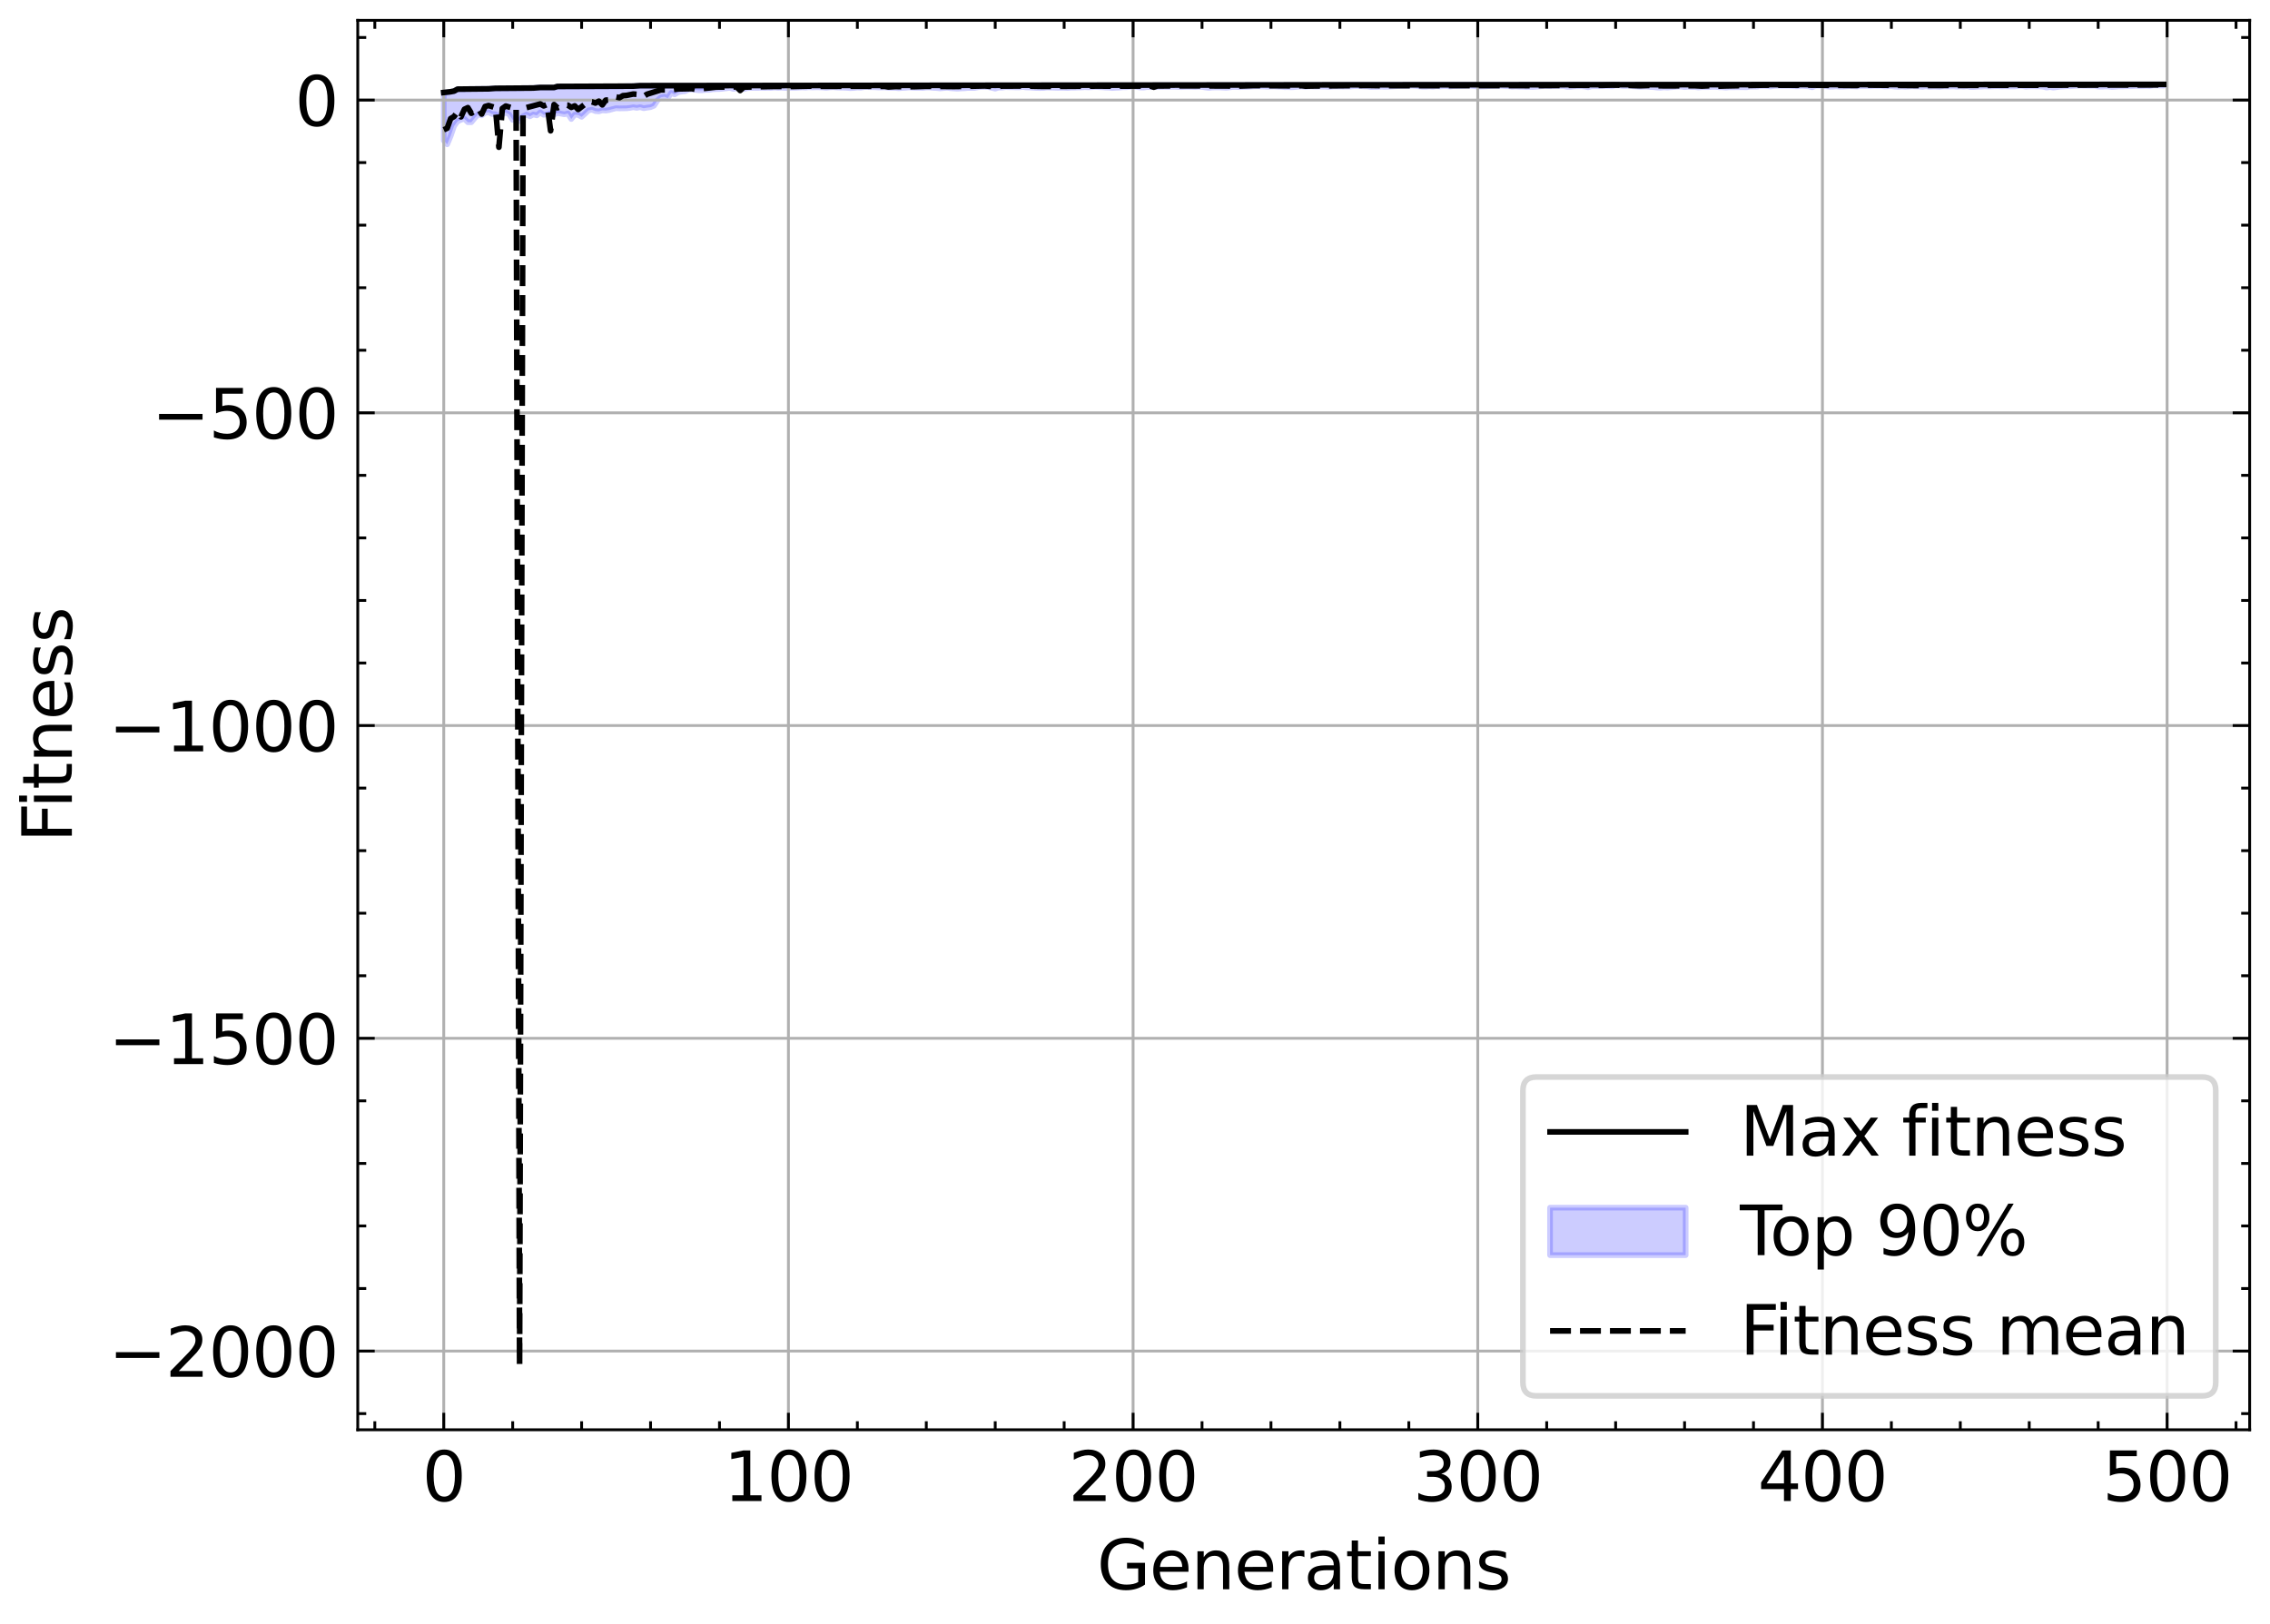 <?xml version="1.0" encoding="utf-8" standalone="no"?>
<!DOCTYPE svg PUBLIC "-//W3C//DTD SVG 1.1//EN"
  "http://www.w3.org/Graphics/SVG/1.1/DTD/svg11.dtd">
<svg xmlns:xlink="http://www.w3.org/1999/xlink" width="401.709pt" height="287.408pt" viewBox="0 0 401.709 287.408" xmlns="http://www.w3.org/2000/svg" version="1.1">
 <defs>
  <style type="text/css">*{stroke-linejoin: round; stroke-linecap: butt}</style>
 </defs>
 <g id="figure_1">
  <g id="patch_1">
   <path d="M 0 287.408 
L 401.709 287.408 
L 401.709 0 
L 0 0 
z
" style="fill: #ffffff"/>
  </g>
  <g id="axes_1">
   <g id="patch_2">
    <path d="M 63.309 253.08 
L 398.109 253.08 
L 398.109 3.6 
L 63.309 3.6 
z
" style="fill: #ffffff"/>
   </g>
   <g id="PolyCollection_1">
    <defs>
     <path id="mc0fbaf31b1" d="M 78.528 -271.033 
L 78.528 -262.542 
L 79.138 -261.867 
L 79.747 -263.321 
L 80.357 -265.102 
L 80.967 -265.918 
L 81.577 -266.211 
L 82.187 -266.373 
L 82.797 -265.773 
L 83.407 -265.773 
L 84.017 -266.51 
L 84.627 -267.176 
L 85.237 -266.982 
L 85.847 -267.435 
L 86.457 -267.539 
L 87.067 -267.231 
L 87.677 -267.191 
L 88.287 -266.748 
L 88.897 -267.159 
L 89.507 -267.504 
L 90.117 -267.155 
L 90.727 -266.187 
L 91.336 -266.35 
L 91.946 -265.973 
L 92.556 -266.844 
L 93.166 -267.126 
L 93.776 -266.816 
L 94.386 -267.149 
L 94.996 -266.986 
L 95.606 -267.521 
L 96.216 -267.083 
L 96.826 -267.2 
L 97.436 -267.381 
L 98.046 -267.128 
L 98.656 -267.422 
L 99.266 -267.294 
L 99.876 -267.174 
L 100.486 -267.338 
L 101.096 -266.344 
L 101.706 -267.119 
L 102.315 -267.069 
L 102.925 -266.726 
L 103.535 -267.282 
L 104.145 -267.874 
L 104.755 -267.983 
L 105.365 -267.743 
L 105.975 -267.693 
L 106.585 -267.877 
L 107.195 -267.837 
L 107.805 -267.929 
L 108.415 -268.101 
L 109.025 -268.254 
L 109.635 -268.217 
L 110.245 -268.233 
L 110.855 -268.237 
L 111.465 -268.309 
L 112.075 -268.424 
L 112.685 -268.317 
L 113.295 -268.442 
L 113.904 -268.252 
L 114.514 -268.353 
L 115.124 -268.439 
L 115.734 -268.693 
L 116.344 -269.631 
L 116.954 -270.175 
L 117.564 -270.29 
L 118.174 -270.039 
L 118.784 -270.963 
L 119.394 -270.705 
L 120.004 -271.076 
L 120.614 -271.203 
L 121.224 -271.261 
L 121.834 -271.546 
L 122.444 -271.578 
L 123.054 -271.502 
L 123.664 -271.434 
L 124.274 -271.434 
L 124.884 -271.504 
L 125.493 -271.506 
L 126.103 -271.604 
L 126.713 -271.641 
L 127.323 -271.65 
L 127.933 -271.713 
L 128.543 -271.79 
L 129.153 -271.861 
L 129.763 -271.673 
L 130.373 -271.794 
L 130.983 -271.741 
L 131.593 -271.624 
L 132.203 -271.804 
L 132.813 -271.848 
L 133.423 -271.857 
L 134.033 -271.847 
L 134.643 -271.869 
L 135.253 -271.852 
L 135.863 -271.859 
L 136.473 -271.854 
L 137.082 -271.917 
L 137.692 -271.861 
L 138.302 -271.897 
L 138.912 -271.846 
L 139.522 -271.86 
L 140.132 -271.876 
L 140.742 -271.867 
L 141.352 -271.903 
L 141.962 -271.936 
L 142.572 -271.908 
L 143.182 -271.971 
L 143.792 -271.93 
L 144.402 -271.961 
L 145.012 -271.951 
L 145.622 -271.929 
L 146.232 -271.865 
L 146.842 -271.949 
L 147.452 -271.981 
L 148.062 -271.924 
L 148.671 -271.898 
L 149.281 -271.889 
L 149.891 -271.863 
L 150.501 -271.811 
L 151.111 -271.847 
L 151.721 -271.915 
L 152.331 -271.89 
L 152.941 -271.998 
L 153.551 -271.998 
L 154.161 -271.977 
L 154.771 -271.965 
L 155.381 -271.93 
L 155.991 -271.929 
L 156.601 -271.947 
L 157.211 -271.881 
L 157.821 -271.857 
L 158.431 -271.857 
L 159.041 -271.796 
L 159.651 -271.843 
L 160.26 -271.873 
L 160.87 -271.937 
L 161.48 -271.883 
L 162.09 -271.866 
L 162.7 -271.866 
L 163.31 -271.849 
L 163.92 -271.921 
L 164.53 -271.923 
L 165.14 -271.854 
L 165.75 -271.832 
L 166.36 -271.767 
L 166.97 -271.826 
L 167.58 -271.875 
L 168.19 -271.802 
L 168.8 -271.758 
L 169.41 -271.717 
L 170.02 -271.76 
L 170.63 -271.78 
L 171.24 -271.837 
L 171.849 -271.838 
L 172.459 -271.842 
L 173.069 -271.964 
L 173.679 -272.018 
L 174.289 -272.017 
L 174.899 -272.007 
L 175.509 -271.86 
L 176.119 -271.72 
L 176.729 -271.908 
L 177.339 -271.9 
L 177.949 -271.997 
L 178.559 -271.97 
L 179.169 -271.968 
L 179.779 -271.946 
L 180.389 -271.949 
L 180.999 -272.02 
L 181.609 -271.933 
L 182.219 -271.927 
L 182.829 -271.878 
L 183.438 -271.838 
L 184.048 -271.832 
L 184.658 -271.841 
L 185.268 -271.923 
L 185.878 -271.905 
L 186.488 -271.885 
L 187.098 -271.865 
L 187.708 -271.869 
L 188.318 -271.872 
L 188.928 -271.835 
L 189.538 -271.892 
L 190.148 -271.899 
L 190.758 -271.922 
L 191.368 -271.933 
L 191.978 -271.98 
L 192.588 -271.95 
L 193.198 -271.977 
L 193.808 -272.015 
L 194.418 -271.986 
L 195.027 -271.964 
L 195.637 -271.916 
L 196.247 -271.896 
L 196.857 -271.83 
L 197.467 -271.876 
L 198.077 -271.896 
L 198.687 -271.967 
L 199.297 -271.967 
L 199.907 -272.033 
L 200.517 -272.057 
L 201.127 -272.036 
L 201.737 -271.926 
L 202.347 -271.91 
L 202.957 -271.993 
L 203.567 -271.987 
L 204.177 -272.039 
L 204.787 -272 
L 205.397 -272.028 
L 206.007 -272.04 
L 206.616 -272.024 
L 207.226 -272.048 
L 207.836 -272.057 
L 208.446 -272.028 
L 209.056 -271.991 
L 209.666 -272.023 
L 210.276 -272.038 
L 210.886 -272.035 
L 211.496 -272 
L 212.106 -272.057 
L 212.716 -272.025 
L 213.326 -271.925 
L 213.936 -271.855 
L 214.546 -271.927 
L 215.156 -271.935 
L 215.766 -271.941 
L 216.376 -271.91 
L 216.986 -271.875 
L 217.596 -271.948 
L 218.205 -272.018 
L 218.815 -272.017 
L 219.425 -271.985 
L 220.035 -272.029 
L 220.645 -272.035 
L 221.255 -272.074 
L 221.865 -272.124 
L 222.475 -272.144 
L 223.085 -272.124 
L 223.695 -272.108 
L 224.305 -272.068 
L 224.915 -272.1 
L 225.525 -272.104 
L 226.135 -272.056 
L 226.745 -272.056 
L 227.355 -271.981 
L 227.965 -271.993 
L 228.575 -271.963 
L 229.185 -272.001 
L 229.794 -272.079 
L 230.404 -272.107 
L 231.014 -272.033 
L 231.624 -272.103 
L 232.234 -272.103 
L 232.844 -272.072 
L 233.454 -272.099 
L 234.064 -272.079 
L 234.674 -272.069 
L 235.284 -272.022 
L 235.894 -272.094 
L 236.504 -272.103 
L 237.114 -272.101 
L 237.724 -272.085 
L 238.334 -272.103 
L 238.944 -272.097 
L 239.554 -272.166 
L 240.164 -272.18 
L 240.774 -272.157 
L 241.383 -272.12 
L 241.993 -272.112 
L 242.603 -271.999 
L 243.213 -272.02 
L 243.823 -272.024 
L 244.433 -272.087 
L 245.043 -272.051 
L 245.653 -272.069 
L 246.263 -272.1 
L 246.873 -272.139 
L 247.483 -272.19 
L 248.093 -272.207 
L 248.703 -272.203 
L 249.313 -272.218 
L 249.923 -272.224 
L 250.533 -272.197 
L 251.143 -272.127 
L 251.753 -272.065 
L 252.362 -272.065 
L 252.972 -272.118 
L 253.582 -272.065 
L 254.192 -272.169 
L 254.802 -272.119 
L 255.412 -272.168 
L 256.022 -272.169 
L 256.632 -272.106 
L 257.242 -272.174 
L 257.852 -272.175 
L 258.462 -272.205 
L 259.072 -272.214 
L 259.682 -272.239 
L 260.292 -272.215 
L 260.902 -272.165 
L 261.512 -272.088 
L 262.122 -272.101 
L 262.732 -272.115 
L 263.342 -272.16 
L 263.951 -272.183 
L 264.561 -272.207 
L 265.171 -272.207 
L 265.781 -272.207 
L 266.391 -272.153 
L 267.001 -272.154 
L 267.611 -272.062 
L 268.221 -272.11 
L 268.831 -272.068 
L 269.441 -272.065 
L 270.051 -272.019 
L 270.661 -272.037 
L 271.271 -272.023 
L 271.881 -272.068 
L 272.491 -272.123 
L 273.101 -272.189 
L 273.711 -272.189 
L 274.321 -272.153 
L 274.931 -272.161 
L 275.54 -272.2 
L 276.15 -272.166 
L 276.76 -272.169 
L 277.37 -272.037 
L 277.98 -272.046 
L 278.59 -272.128 
L 279.2 -272.142 
L 279.81 -272.158 
L 280.42 -272.099 
L 281.03 -271.964 
L 281.64 -272.147 
L 282.25 -272.153 
L 282.86 -272.148 
L 283.47 -272.167 
L 284.08 -272.178 
L 284.69 -272.174 
L 285.3 -272.135 
L 285.91 -272.273 
L 286.52 -272.271 
L 287.129 -272.188 
L 287.739 -272.177 
L 288.349 -272.25 
L 288.959 -272.138 
L 289.569 -272.099 
L 290.179 -272.036 
L 290.789 -272.063 
L 291.399 -272.085 
L 292.009 -272.008 
L 292.619 -271.991 
L 293.229 -271.912 
L 293.839 -271.886 
L 294.449 -271.954 
L 295.059 -271.915 
L 295.669 -271.968 
L 296.279 -272.017 
L 296.889 -272.09 
L 297.499 -272.1 
L 298.109 -271.991 
L 298.718 -272.053 
L 299.328 -272.005 
L 299.938 -272.003 
L 300.548 -271.932 
L 301.158 -271.988 
L 301.768 -271.989 
L 302.378 -271.993 
L 302.988 -272.039 
L 303.598 -272.048 
L 304.208 -271.973 
L 304.818 -271.964 
L 305.428 -271.908 
L 306.038 -271.974 
L 306.648 -271.969 
L 307.258 -271.976 
L 307.868 -271.976 
L 308.478 -271.976 
L 309.088 -271.963 
L 309.698 -272.077 
L 310.307 -272.079 
L 310.917 -272.079 
L 311.527 -272.179 
L 312.137 -272.191 
L 312.747 -272.167 
L 313.357 -272.11 
L 313.967 -272.196 
L 314.577 -272.222 
L 315.187 -272.209 
L 315.797 -272.209 
L 316.407 -272.209 
L 317.017 -272.193 
L 317.627 -272.138 
L 318.237 -272.136 
L 318.847 -272.206 
L 319.457 -272.164 
L 320.067 -272.138 
L 320.677 -271.96 
L 321.287 -272.219 
L 321.896 -272.222 
L 322.506 -272.158 
L 323.116 -272.147 
L 323.726 -272.065 
L 324.336 -272.08 
L 324.946 -272.134 
L 325.556 -272.077 
L 326.166 -272.082 
L 326.776 -272.129 
L 327.386 -272.149 
L 327.996 -272.135 
L 328.606 -272.102 
L 329.216 -272.18 
L 329.826 -272.18 
L 330.436 -272.19 
L 331.046 -272.145 
L 331.656 -272.199 
L 332.266 -272.18 
L 332.876 -272.204 
L 333.485 -272.118 
L 334.095 -272.137 
L 334.705 -272.173 
L 335.315 -272.08 
L 335.925 -272.043 
L 336.535 -272.105 
L 337.145 -272.053 
L 337.755 -272.092 
L 338.365 -272.133 
L 338.975 -272.117 
L 339.585 -272.105 
L 340.195 -272.042 
L 340.805 -272.142 
L 341.415 -272.046 
L 342.025 -272.07 
L 342.635 -272.071 
L 343.245 -272.04 
L 343.855 -272.123 
L 344.465 -272.112 
L 345.074 -272.101 
L 345.684 -272.127 
L 346.294 -272.06 
L 346.904 -272.114 
L 347.514 -272.074 
L 348.124 -272.149 
L 348.734 -272.002 
L 349.344 -272.001 
L 349.954 -272.062 
L 350.564 -272.074 
L 351.174 -272.127 
L 351.784 -272.107 
L 352.394 -272.115 
L 353.004 -272.14 
L 353.614 -272.153 
L 354.224 -272.112 
L 354.834 -272.14 
L 355.444 -272.117 
L 356.054 -272.117 
L 356.663 -272.124 
L 357.273 -272.19 
L 357.883 -272.184 
L 358.493 -272.075 
L 359.103 -272.12 
L 359.713 -272.13 
L 360.323 -272.12 
L 360.933 -272.124 
L 361.543 -272.066 
L 362.153 -271.917 
L 362.763 -271.999 
L 363.373 -271.906 
L 363.983 -271.983 
L 364.593 -272.077 
L 365.203 -272.106 
L 365.813 -272.155 
L 366.423 -272.146 
L 367.033 -272.194 
L 367.643 -272.227 
L 368.252 -272.235 
L 368.862 -272.226 
L 369.472 -272.216 
L 370.082 -272.205 
L 370.692 -272.219 
L 371.302 -272.092 
L 371.912 -272.07 
L 372.522 -272.105 
L 373.132 -272.102 
L 373.742 -272.022 
L 374.352 -272.058 
L 374.962 -272.124 
L 375.572 -272.115 
L 376.182 -272.137 
L 376.792 -272.149 
L 377.402 -272.159 
L 378.012 -272.209 
L 378.622 -272.155 
L 379.232 -272.168 
L 379.841 -272.195 
L 380.451 -272.163 
L 381.061 -272.273 
L 381.671 -272.264 
L 382.281 -272.264 
L 382.891 -272.243 
L 382.891 -272.467 
L 382.891 -272.467 
L 382.281 -272.467 
L 381.671 -272.467 
L 381.061 -272.467 
L 380.451 -272.467 
L 379.841 -272.467 
L 379.232 -272.467 
L 378.622 -272.467 
L 378.012 -272.467 
L 377.402 -272.467 
L 376.792 -272.467 
L 376.182 -272.467 
L 375.572 -272.467 
L 374.962 -272.467 
L 374.352 -272.467 
L 373.742 -272.467 
L 373.132 -272.467 
L 372.522 -272.467 
L 371.912 -272.467 
L 371.302 -272.467 
L 370.692 -272.467 
L 370.082 -272.467 
L 369.472 -272.467 
L 368.862 -272.467 
L 368.252 -272.467 
L 367.643 -272.467 
L 367.033 -272.467 
L 366.423 -272.467 
L 365.813 -272.467 
L 365.203 -272.467 
L 364.593 -272.467 
L 363.983 -272.467 
L 363.373 -272.467 
L 362.763 -272.467 
L 362.153 -272.467 
L 361.543 -272.467 
L 360.933 -272.467 
L 360.323 -272.467 
L 359.713 -272.467 
L 359.103 -272.467 
L 358.493 -272.467 
L 357.883 -272.467 
L 357.273 -272.467 
L 356.663 -272.467 
L 356.054 -272.467 
L 355.444 -272.467 
L 354.834 -272.467 
L 354.224 -272.467 
L 353.614 -272.467 
L 353.004 -272.467 
L 352.394 -272.467 
L 351.784 -272.467 
L 351.174 -272.467 
L 350.564 -272.467 
L 349.954 -272.467 
L 349.344 -272.467 
L 348.734 -272.467 
L 348.124 -272.467 
L 347.514 -272.467 
L 346.904 -272.467 
L 346.294 -272.467 
L 345.684 -272.467 
L 345.074 -272.467 
L 344.465 -272.467 
L 343.855 -272.467 
L 343.245 -272.467 
L 342.635 -272.467 
L 342.025 -272.467 
L 341.415 -272.467 
L 340.805 -272.467 
L 340.195 -272.467 
L 339.585 -272.467 
L 338.975 -272.467 
L 338.365 -272.467 
L 337.755 -272.467 
L 337.145 -272.467 
L 336.535 -272.467 
L 335.925 -272.467 
L 335.315 -272.467 
L 334.705 -272.467 
L 334.095 -272.467 
L 333.485 -272.462 
L 332.876 -272.462 
L 332.266 -272.462 
L 331.656 -272.462 
L 331.046 -272.462 
L 330.436 -272.462 
L 329.826 -272.462 
L 329.216 -272.462 
L 328.606 -272.462 
L 327.996 -272.462 
L 327.386 -272.462 
L 326.776 -272.462 
L 326.166 -272.462 
L 325.556 -272.462 
L 324.946 -272.462 
L 324.336 -272.462 
L 323.726 -272.462 
L 323.116 -272.462 
L 322.506 -272.462 
L 321.896 -272.462 
L 321.287 -272.462 
L 320.677 -272.462 
L 320.067 -272.462 
L 319.457 -272.462 
L 318.847 -272.462 
L 318.237 -272.462 
L 317.627 -272.462 
L 317.017 -272.462 
L 316.407 -272.462 
L 315.797 -272.462 
L 315.187 -272.462 
L 314.577 -272.462 
L 313.967 -272.46 
L 313.357 -272.46 
L 312.747 -272.46 
L 312.137 -272.46 
L 311.527 -272.46 
L 310.917 -272.46 
L 310.307 -272.46 
L 309.698 -272.46 
L 309.088 -272.46 
L 308.478 -272.46 
L 307.868 -272.46 
L 307.258 -272.46 
L 306.648 -272.46 
L 306.038 -272.46 
L 305.428 -272.46 
L 304.818 -272.46 
L 304.208 -272.46 
L 303.598 -272.46 
L 302.988 -272.46 
L 302.378 -272.46 
L 301.768 -272.46 
L 301.158 -272.46 
L 300.548 -272.46 
L 299.938 -272.46 
L 299.328 -272.46 
L 298.718 -272.46 
L 298.109 -272.46 
L 297.499 -272.46 
L 296.889 -272.46 
L 296.279 -272.46 
L 295.669 -272.46 
L 295.059 -272.46 
L 294.449 -272.46 
L 293.839 -272.459 
L 293.229 -272.459 
L 292.619 -272.459 
L 292.009 -272.459 
L 291.399 -272.459 
L 290.789 -272.459 
L 290.179 -272.459 
L 289.569 -272.459 
L 288.959 -272.459 
L 288.349 -272.459 
L 287.739 -272.459 
L 287.129 -272.459 
L 286.52 -272.459 
L 285.91 -272.459 
L 285.3 -272.458 
L 284.69 -272.458 
L 284.08 -272.458 
L 283.47 -272.458 
L 282.86 -272.458 
L 282.25 -272.456 
L 281.64 -272.456 
L 281.03 -272.456 
L 280.42 -272.455 
L 279.81 -272.453 
L 279.2 -272.453 
L 278.59 -272.453 
L 277.98 -272.453 
L 277.37 -272.453 
L 276.76 -272.448 
L 276.15 -272.448 
L 275.54 -272.446 
L 274.931 -272.446 
L 274.321 -272.446 
L 273.711 -272.44 
L 273.101 -272.44 
L 272.491 -272.44 
L 271.881 -272.44 
L 271.271 -272.44 
L 270.661 -272.439 
L 270.051 -272.439 
L 269.441 -272.439 
L 268.831 -272.439 
L 268.221 -272.439 
L 267.611 -272.439 
L 267.001 -272.439 
L 266.391 -272.439 
L 265.781 -272.439 
L 265.171 -272.439 
L 264.561 -272.439 
L 263.951 -272.439 
L 263.342 -272.439 
L 262.732 -272.439 
L 262.122 -272.439 
L 261.512 -272.439 
L 260.902 -272.439 
L 260.292 -272.439 
L 259.682 -272.439 
L 259.072 -272.439 
L 258.462 -272.439 
L 257.852 -272.439 
L 257.242 -272.439 
L 256.632 -272.439 
L 256.022 -272.428 
L 255.412 -272.428 
L 254.802 -272.428 
L 254.192 -272.428 
L 253.582 -272.428 
L 252.972 -272.428 
L 252.362 -272.428 
L 251.753 -272.428 
L 251.143 -272.428 
L 250.533 -272.421 
L 249.923 -272.421 
L 249.313 -272.421 
L 248.703 -272.421 
L 248.093 -272.421 
L 247.483 -272.421 
L 246.873 -272.421 
L 246.263 -272.421 
L 245.653 -272.418 
L 245.043 -272.418 
L 244.433 -272.418 
L 243.823 -272.418 
L 243.213 -272.418 
L 242.603 -272.418 
L 241.993 -272.418 
L 241.383 -272.418 
L 240.774 -272.418 
L 240.164 -272.418 
L 239.554 -272.418 
L 238.944 -272.418 
L 238.334 -272.418 
L 237.724 -272.391 
L 237.114 -272.391 
L 236.504 -272.391 
L 235.894 -272.391 
L 235.284 -272.391 
L 234.674 -272.391 
L 234.064 -272.391 
L 233.454 -272.391 
L 232.844 -272.391 
L 232.234 -272.376 
L 231.624 -272.376 
L 231.014 -272.376 
L 230.404 -272.376 
L 229.794 -272.376 
L 229.185 -272.376 
L 228.575 -272.376 
L 227.965 -272.376 
L 227.355 -272.376 
L 226.745 -272.376 
L 226.135 -272.376 
L 225.525 -272.376 
L 224.915 -272.376 
L 224.305 -272.376 
L 223.695 -272.376 
L 223.085 -272.376 
L 222.475 -272.376 
L 221.865 -272.376 
L 221.255 -272.376 
L 220.645 -272.376 
L 220.035 -272.376 
L 219.425 -272.376 
L 218.815 -272.376 
L 218.205 -272.376 
L 217.596 -272.361 
L 216.986 -272.361 
L 216.376 -272.361 
L 215.766 -272.361 
L 215.156 -272.361 
L 214.546 -272.361 
L 213.936 -272.361 
L 213.326 -272.358 
L 212.716 -272.354 
L 212.106 -272.354 
L 211.496 -272.354 
L 210.886 -272.354 
L 210.276 -272.354 
L 209.666 -272.354 
L 209.056 -272.354 
L 208.446 -272.354 
L 207.836 -272.354 
L 207.226 -272.354 
L 206.616 -272.353 
L 206.007 -272.353 
L 205.397 -272.353 
L 204.787 -272.353 
L 204.177 -272.34 
L 203.567 -272.34 
L 202.957 -272.34 
L 202.347 -272.34 
L 201.737 -272.34 
L 201.127 -272.34 
L 200.517 -272.34 
L 199.907 -272.34 
L 199.297 -272.34 
L 198.687 -272.336 
L 198.077 -272.333 
L 197.467 -272.333 
L 196.857 -272.333 
L 196.247 -272.333 
L 195.637 -272.333 
L 195.027 -272.333 
L 194.418 -272.333 
L 193.808 -272.333 
L 193.198 -272.333 
L 192.588 -272.333 
L 191.978 -272.333 
L 191.368 -272.333 
L 190.758 -272.333 
L 190.148 -272.333 
L 189.538 -272.325 
L 188.928 -272.325 
L 188.318 -272.325 
L 187.708 -272.325 
L 187.098 -272.325 
L 186.488 -272.325 
L 185.878 -272.325 
L 185.268 -272.325 
L 184.658 -272.325 
L 184.048 -272.325 
L 183.438 -272.325 
L 182.829 -272.325 
L 182.219 -272.325 
L 181.609 -272.325 
L 180.999 -272.325 
L 180.389 -272.325 
L 179.779 -272.325 
L 179.169 -272.325 
L 178.559 -272.325 
L 177.949 -272.325 
L 177.339 -272.325 
L 176.729 -272.325 
L 176.119 -272.325 
L 175.509 -272.324 
L 174.899 -272.324 
L 174.289 -272.324 
L 173.679 -272.324 
L 173.069 -272.324 
L 172.459 -272.324 
L 171.849 -272.324 
L 171.24 -272.324 
L 170.63 -272.324 
L 170.02 -272.322 
L 169.41 -272.322 
L 168.8 -272.322 
L 168.19 -272.322 
L 167.58 -272.322 
L 166.97 -272.322 
L 166.36 -272.322 
L 165.75 -272.322 
L 165.14 -272.322 
L 164.53 -272.322 
L 163.92 -272.322 
L 163.31 -272.322 
L 162.7 -272.321 
L 162.09 -272.321 
L 161.48 -272.321 
L 160.87 -272.321 
L 160.26 -272.321 
L 159.651 -272.321 
L 159.041 -272.321 
L 158.431 -272.321 
L 157.821 -272.321 
L 157.211 -272.321 
L 156.601 -272.321 
L 155.991 -272.316 
L 155.381 -272.316 
L 154.771 -272.316 
L 154.161 -272.316 
L 153.551 -272.316 
L 152.941 -272.316 
L 152.331 -272.316 
L 151.721 -272.316 
L 151.111 -272.316 
L 150.501 -272.316 
L 149.891 -272.316 
L 149.281 -272.316 
L 148.671 -272.316 
L 148.062 -272.316 
L 147.452 -272.316 
L 146.842 -272.316 
L 146.232 -272.305 
L 145.622 -272.305 
L 145.012 -272.305 
L 144.402 -272.305 
L 143.792 -272.297 
L 143.182 -272.297 
L 142.572 -272.297 
L 141.962 -272.297 
L 141.352 -272.297 
L 140.742 -272.297 
L 140.132 -272.291 
L 139.522 -272.29 
L 138.912 -272.29 
L 138.302 -272.29 
L 137.692 -272.29 
L 137.082 -272.29 
L 136.473 -272.29 
L 135.863 -272.29 
L 135.253 -272.288 
L 134.643 -272.288 
L 134.033 -272.288 
L 133.423 -272.288 
L 132.813 -272.284 
L 132.203 -272.284 
L 131.593 -272.284 
L 130.983 -272.284 
L 130.373 -272.284 
L 129.763 -272.274 
L 129.153 -272.274 
L 128.543 -272.274 
L 127.933 -272.274 
L 127.323 -272.274 
L 126.713 -272.266 
L 126.103 -272.266 
L 125.493 -272.266 
L 124.884 -272.266 
L 124.274 -272.266 
L 123.664 -272.266 
L 123.054 -272.245 
L 122.444 -272.245 
L 121.834 -272.245 
L 121.224 -272.245 
L 120.614 -272.245 
L 120.004 -272.245 
L 119.394 -272.245 
L 118.784 -272.245 
L 118.174 -272.245 
L 117.564 -272.245 
L 116.954 -272.245 
L 116.344 -272.245 
L 115.734 -272.245 
L 115.124 -272.245 
L 114.514 -272.245 
L 113.904 -272.245 
L 113.295 -272.245 
L 112.685 -272.245 
L 112.075 -272.163 
L 111.465 -272.163 
L 110.855 -272.163 
L 110.245 -272.129 
L 109.635 -272.129 
L 109.025 -272.107 
L 108.415 -272.107 
L 107.805 -272.107 
L 107.195 -272.107 
L 106.585 -272.107 
L 105.975 -272.107 
L 105.365 -272.107 
L 104.755 -272.107 
L 104.145 -272.107 
L 103.535 -272.107 
L 102.925 -272.107 
L 102.315 -272.107 
L 101.706 -272.107 
L 101.096 -272.107 
L 100.486 -272.107 
L 99.876 -272.107 
L 99.266 -272.107 
L 98.656 -272.107 
L 98.046 -271.921 
L 97.436 -271.921 
L 96.826 -271.921 
L 96.216 -271.921 
L 95.606 -271.921 
L 94.996 -271.921 
L 94.386 -271.825 
L 93.776 -271.825 
L 93.166 -271.821 
L 92.556 -271.821 
L 91.946 -271.773 
L 91.336 -271.773 
L 90.727 -271.773 
L 90.117 -271.773 
L 89.507 -271.773 
L 88.897 -271.773 
L 88.287 -271.773 
L 87.677 -271.773 
L 87.067 -271.773 
L 86.457 -271.682 
L 85.847 -271.682 
L 85.237 -271.682 
L 84.627 -271.682 
L 84.017 -271.664 
L 83.407 -271.664 
L 82.797 -271.664 
L 82.187 -271.628 
L 81.577 -271.628 
L 80.967 -271.628 
L 80.357 -271.288 
L 79.747 -271.169 
L 79.138 -271.075 
L 78.528 -271.033 
z
" style="stroke: #0000ff; stroke-opacity: 0.2"/>
    </defs>
    <g clip-path="url(#p7ce5c9b30e)">
     <use xlink:href="#mc0fbaf31b1" x="0" y="287.408" style="fill: #0000ff; fill-opacity: 0.2; stroke: #0000ff; stroke-opacity: 0.2"/>
    </g>
   </g>
   <g id="matplotlib.axis_1">
    <g id="xtick_1">
     <g id="line2d_1">
      <path d="M 78.528 253.08 
L 78.528 3.6 
" clip-path="url(#p7ce5c9b30e)" style="fill: none; stroke: #b0b0b0; stroke-width: 0.5; stroke-linecap: square"/>
     </g>
     <g id="line2d_2">
      <defs>
       <path id="m86a6649240" d="M 0 0 
L 0 -3 
" style="stroke: #000000; stroke-width: 0.5"/>
      </defs>
      <g>
       <use xlink:href="#m86a6649240" x="78.528" y="253.08" style="stroke: #000000; stroke-width: 0.5"/>
      </g>
     </g>
     <g id="line2d_3">
      <defs>
       <path id="m4ab0c38937" d="M 0 0 
L 0 3 
" style="stroke: #000000; stroke-width: 0.5"/>
      </defs>
      <g>
       <use xlink:href="#m4ab0c38937" x="78.528" y="3.6" style="stroke: #000000; stroke-width: 0.5"/>
      </g>
     </g>
     <g id="text_1">
      <!-- 0 -->
      <g transform="translate(74.71 265.698) scale(0.12 -0.12)">
       <defs>
        <path id="DejaVuSans-30" d="M 2034 4250 
Q 1547 4250 1301 3770 
Q 1056 3291 1056 2328 
Q 1056 1369 1301 889 
Q 1547 409 2034 409 
Q 2525 409 2770 889 
Q 3016 1369 3016 2328 
Q 3016 3291 2770 3770 
Q 2525 4250 2034 4250 
z
M 2034 4750 
Q 2819 4750 3233 4129 
Q 3647 3509 3647 2328 
Q 3647 1150 3233 529 
Q 2819 -91 2034 -91 
Q 1250 -91 836 529 
Q 422 1150 422 2328 
Q 422 3509 836 4129 
Q 1250 4750 2034 4750 
z
" transform="scale(0.016)"/>
       </defs>
       <use xlink:href="#DejaVuSans-30"/>
      </g>
     </g>
    </g>
    <g id="xtick_2">
     <g id="line2d_4">
      <path d="M 139.522 253.08 
L 139.522 3.6 
" clip-path="url(#p7ce5c9b30e)" style="fill: none; stroke: #b0b0b0; stroke-width: 0.5; stroke-linecap: square"/>
     </g>
     <g id="line2d_5">
      <g>
       <use xlink:href="#m86a6649240" x="139.522" y="253.08" style="stroke: #000000; stroke-width: 0.5"/>
      </g>
     </g>
     <g id="line2d_6">
      <g>
       <use xlink:href="#m4ab0c38937" x="139.522" y="3.6" style="stroke: #000000; stroke-width: 0.5"/>
      </g>
     </g>
     <g id="text_2">
      <!-- 100 -->
      <g transform="translate(128.07 265.698) scale(0.12 -0.12)">
       <defs>
        <path id="DejaVuSans-31" d="M 794 531 
L 1825 531 
L 1825 4091 
L 703 3866 
L 703 4441 
L 1819 4666 
L 2450 4666 
L 2450 531 
L 3481 531 
L 3481 0 
L 794 0 
L 794 531 
z
" transform="scale(0.016)"/>
       </defs>
       <use xlink:href="#DejaVuSans-31"/>
       <use xlink:href="#DejaVuSans-30" x="63.623"/>
       <use xlink:href="#DejaVuSans-30" x="127.246"/>
      </g>
     </g>
    </g>
    <g id="xtick_3">
     <g id="line2d_7">
      <path d="M 200.517 253.08 
L 200.517 3.6 
" clip-path="url(#p7ce5c9b30e)" style="fill: none; stroke: #b0b0b0; stroke-width: 0.5; stroke-linecap: square"/>
     </g>
     <g id="line2d_8">
      <g>
       <use xlink:href="#m86a6649240" x="200.517" y="253.08" style="stroke: #000000; stroke-width: 0.5"/>
      </g>
     </g>
     <g id="line2d_9">
      <g>
       <use xlink:href="#m4ab0c38937" x="200.517" y="3.6" style="stroke: #000000; stroke-width: 0.5"/>
      </g>
     </g>
     <g id="text_3">
      <!-- 200 -->
      <g transform="translate(189.064 265.698) scale(0.12 -0.12)">
       <defs>
        <path id="DejaVuSans-32" d="M 1228 531 
L 3431 531 
L 3431 0 
L 469 0 
L 469 531 
Q 828 903 1448 1529 
Q 2069 2156 2228 2338 
Q 2531 2678 2651 2914 
Q 2772 3150 2772 3378 
Q 2772 3750 2511 3984 
Q 2250 4219 1831 4219 
Q 1534 4219 1204 4116 
Q 875 4013 500 3803 
L 500 4441 
Q 881 4594 1212 4672 
Q 1544 4750 1819 4750 
Q 2544 4750 2975 4387 
Q 3406 4025 3406 3419 
Q 3406 3131 3298 2873 
Q 3191 2616 2906 2266 
Q 2828 2175 2409 1742 
Q 1991 1309 1228 531 
z
" transform="scale(0.016)"/>
       </defs>
       <use xlink:href="#DejaVuSans-32"/>
       <use xlink:href="#DejaVuSans-30" x="63.623"/>
       <use xlink:href="#DejaVuSans-30" x="127.246"/>
      </g>
     </g>
    </g>
    <g id="xtick_4">
     <g id="line2d_10">
      <path d="M 261.512 253.08 
L 261.512 3.6 
" clip-path="url(#p7ce5c9b30e)" style="fill: none; stroke: #b0b0b0; stroke-width: 0.5; stroke-linecap: square"/>
     </g>
     <g id="line2d_11">
      <g>
       <use xlink:href="#m86a6649240" x="261.512" y="253.08" style="stroke: #000000; stroke-width: 0.5"/>
      </g>
     </g>
     <g id="line2d_12">
      <g>
       <use xlink:href="#m4ab0c38937" x="261.512" y="3.6" style="stroke: #000000; stroke-width: 0.5"/>
      </g>
     </g>
     <g id="text_4">
      <!-- 300 -->
      <g transform="translate(250.059 265.698) scale(0.12 -0.12)">
       <defs>
        <path id="DejaVuSans-33" d="M 2597 2516 
Q 3050 2419 3304 2112 
Q 3559 1806 3559 1356 
Q 3559 666 3084 287 
Q 2609 -91 1734 -91 
Q 1441 -91 1130 -33 
Q 819 25 488 141 
L 488 750 
Q 750 597 1062 519 
Q 1375 441 1716 441 
Q 2309 441 2620 675 
Q 2931 909 2931 1356 
Q 2931 1769 2642 2001 
Q 2353 2234 1838 2234 
L 1294 2234 
L 1294 2753 
L 1863 2753 
Q 2328 2753 2575 2939 
Q 2822 3125 2822 3475 
Q 2822 3834 2567 4026 
Q 2313 4219 1838 4219 
Q 1578 4219 1281 4162 
Q 984 4106 628 3988 
L 628 4550 
Q 988 4650 1302 4700 
Q 1616 4750 1894 4750 
Q 2613 4750 3031 4423 
Q 3450 4097 3450 3541 
Q 3450 3153 3228 2886 
Q 3006 2619 2597 2516 
z
" transform="scale(0.016)"/>
       </defs>
       <use xlink:href="#DejaVuSans-33"/>
       <use xlink:href="#DejaVuSans-30" x="63.623"/>
       <use xlink:href="#DejaVuSans-30" x="127.246"/>
      </g>
     </g>
    </g>
    <g id="xtick_5">
     <g id="line2d_13">
      <path d="M 322.506 253.08 
L 322.506 3.6 
" clip-path="url(#p7ce5c9b30e)" style="fill: none; stroke: #b0b0b0; stroke-width: 0.5; stroke-linecap: square"/>
     </g>
     <g id="line2d_14">
      <g>
       <use xlink:href="#m86a6649240" x="322.506" y="253.08" style="stroke: #000000; stroke-width: 0.5"/>
      </g>
     </g>
     <g id="line2d_15">
      <g>
       <use xlink:href="#m4ab0c38937" x="322.506" y="3.6" style="stroke: #000000; stroke-width: 0.5"/>
      </g>
     </g>
     <g id="text_5">
      <!-- 400 -->
      <g transform="translate(311.054 265.698) scale(0.12 -0.12)">
       <defs>
        <path id="DejaVuSans-34" d="M 2419 4116 
L 825 1625 
L 2419 1625 
L 2419 4116 
z
M 2253 4666 
L 3047 4666 
L 3047 1625 
L 3713 1625 
L 3713 1100 
L 3047 1100 
L 3047 0 
L 2419 0 
L 2419 1100 
L 313 1100 
L 313 1709 
L 2253 4666 
z
" transform="scale(0.016)"/>
       </defs>
       <use xlink:href="#DejaVuSans-34"/>
       <use xlink:href="#DejaVuSans-30" x="63.623"/>
       <use xlink:href="#DejaVuSans-30" x="127.246"/>
      </g>
     </g>
    </g>
    <g id="xtick_6">
     <g id="line2d_16">
      <path d="M 383.501 253.08 
L 383.501 3.6 
" clip-path="url(#p7ce5c9b30e)" style="fill: none; stroke: #b0b0b0; stroke-width: 0.5; stroke-linecap: square"/>
     </g>
     <g id="line2d_17">
      <g>
       <use xlink:href="#m86a6649240" x="383.501" y="253.08" style="stroke: #000000; stroke-width: 0.5"/>
      </g>
     </g>
     <g id="line2d_18">
      <g>
       <use xlink:href="#m4ab0c38937" x="383.501" y="3.6" style="stroke: #000000; stroke-width: 0.5"/>
      </g>
     </g>
     <g id="text_6">
      <!-- 500 -->
      <g transform="translate(372.049 265.698) scale(0.12 -0.12)">
       <defs>
        <path id="DejaVuSans-35" d="M 691 4666 
L 3169 4666 
L 3169 4134 
L 1269 4134 
L 1269 2991 
Q 1406 3038 1543 3061 
Q 1681 3084 1819 3084 
Q 2600 3084 3056 2656 
Q 3513 2228 3513 1497 
Q 3513 744 3044 326 
Q 2575 -91 1722 -91 
Q 1428 -91 1123 -41 
Q 819 9 494 109 
L 494 744 
Q 775 591 1075 516 
Q 1375 441 1709 441 
Q 2250 441 2565 725 
Q 2881 1009 2881 1497 
Q 2881 1984 2565 2268 
Q 2250 2553 1709 2553 
Q 1456 2553 1204 2497 
Q 953 2441 691 2322 
L 691 4666 
z
" transform="scale(0.016)"/>
       </defs>
       <use xlink:href="#DejaVuSans-35"/>
       <use xlink:href="#DejaVuSans-30" x="63.623"/>
       <use xlink:href="#DejaVuSans-30" x="127.246"/>
      </g>
     </g>
    </g>
    <g id="xtick_7">
     <g id="line2d_19">
      <defs>
       <path id="m8b0357ec9c" d="M 0 0 
L 0 -1.5 
" style="stroke: #000000; stroke-width: 0.5"/>
      </defs>
      <g>
       <use xlink:href="#m8b0357ec9c" x="66.329" y="253.08" style="stroke: #000000; stroke-width: 0.5"/>
      </g>
     </g>
     <g id="line2d_20">
      <defs>
       <path id="m774de8a07e" d="M 0 0 
L 0 1.5 
" style="stroke: #000000; stroke-width: 0.5"/>
      </defs>
      <g>
       <use xlink:href="#m774de8a07e" x="66.329" y="3.6" style="stroke: #000000; stroke-width: 0.5"/>
      </g>
     </g>
    </g>
    <g id="xtick_8">
     <g id="line2d_21">
      <g>
       <use xlink:href="#m8b0357ec9c" x="90.727" y="253.08" style="stroke: #000000; stroke-width: 0.5"/>
      </g>
     </g>
     <g id="line2d_22">
      <g>
       <use xlink:href="#m774de8a07e" x="90.727" y="3.6" style="stroke: #000000; stroke-width: 0.5"/>
      </g>
     </g>
    </g>
    <g id="xtick_9">
     <g id="line2d_23">
      <g>
       <use xlink:href="#m8b0357ec9c" x="102.925" y="253.08" style="stroke: #000000; stroke-width: 0.5"/>
      </g>
     </g>
     <g id="line2d_24">
      <g>
       <use xlink:href="#m774de8a07e" x="102.925" y="3.6" style="stroke: #000000; stroke-width: 0.5"/>
      </g>
     </g>
    </g>
    <g id="xtick_10">
     <g id="line2d_25">
      <g>
       <use xlink:href="#m8b0357ec9c" x="115.124" y="253.08" style="stroke: #000000; stroke-width: 0.5"/>
      </g>
     </g>
     <g id="line2d_26">
      <g>
       <use xlink:href="#m774de8a07e" x="115.124" y="3.6" style="stroke: #000000; stroke-width: 0.5"/>
      </g>
     </g>
    </g>
    <g id="xtick_11">
     <g id="line2d_27">
      <g>
       <use xlink:href="#m8b0357ec9c" x="127.323" y="253.08" style="stroke: #000000; stroke-width: 0.5"/>
      </g>
     </g>
     <g id="line2d_28">
      <g>
       <use xlink:href="#m774de8a07e" x="127.323" y="3.6" style="stroke: #000000; stroke-width: 0.5"/>
      </g>
     </g>
    </g>
    <g id="xtick_12">
     <g id="line2d_29">
      <g>
       <use xlink:href="#m8b0357ec9c" x="151.721" y="253.08" style="stroke: #000000; stroke-width: 0.5"/>
      </g>
     </g>
     <g id="line2d_30">
      <g>
       <use xlink:href="#m774de8a07e" x="151.721" y="3.6" style="stroke: #000000; stroke-width: 0.5"/>
      </g>
     </g>
    </g>
    <g id="xtick_13">
     <g id="line2d_31">
      <g>
       <use xlink:href="#m8b0357ec9c" x="163.92" y="253.08" style="stroke: #000000; stroke-width: 0.5"/>
      </g>
     </g>
     <g id="line2d_32">
      <g>
       <use xlink:href="#m774de8a07e" x="163.92" y="3.6" style="stroke: #000000; stroke-width: 0.5"/>
      </g>
     </g>
    </g>
    <g id="xtick_14">
     <g id="line2d_33">
      <g>
       <use xlink:href="#m8b0357ec9c" x="176.119" y="253.08" style="stroke: #000000; stroke-width: 0.5"/>
      </g>
     </g>
     <g id="line2d_34">
      <g>
       <use xlink:href="#m774de8a07e" x="176.119" y="3.6" style="stroke: #000000; stroke-width: 0.5"/>
      </g>
     </g>
    </g>
    <g id="xtick_15">
     <g id="line2d_35">
      <g>
       <use xlink:href="#m8b0357ec9c" x="188.318" y="253.08" style="stroke: #000000; stroke-width: 0.5"/>
      </g>
     </g>
     <g id="line2d_36">
      <g>
       <use xlink:href="#m774de8a07e" x="188.318" y="3.6" style="stroke: #000000; stroke-width: 0.5"/>
      </g>
     </g>
    </g>
    <g id="xtick_16">
     <g id="line2d_37">
      <g>
       <use xlink:href="#m8b0357ec9c" x="212.716" y="253.08" style="stroke: #000000; stroke-width: 0.5"/>
      </g>
     </g>
     <g id="line2d_38">
      <g>
       <use xlink:href="#m774de8a07e" x="212.716" y="3.6" style="stroke: #000000; stroke-width: 0.5"/>
      </g>
     </g>
    </g>
    <g id="xtick_17">
     <g id="line2d_39">
      <g>
       <use xlink:href="#m8b0357ec9c" x="224.915" y="253.08" style="stroke: #000000; stroke-width: 0.5"/>
      </g>
     </g>
     <g id="line2d_40">
      <g>
       <use xlink:href="#m774de8a07e" x="224.915" y="3.6" style="stroke: #000000; stroke-width: 0.5"/>
      </g>
     </g>
    </g>
    <g id="xtick_18">
     <g id="line2d_41">
      <g>
       <use xlink:href="#m8b0357ec9c" x="237.114" y="253.08" style="stroke: #000000; stroke-width: 0.5"/>
      </g>
     </g>
     <g id="line2d_42">
      <g>
       <use xlink:href="#m774de8a07e" x="237.114" y="3.6" style="stroke: #000000; stroke-width: 0.5"/>
      </g>
     </g>
    </g>
    <g id="xtick_19">
     <g id="line2d_43">
      <g>
       <use xlink:href="#m8b0357ec9c" x="249.313" y="253.08" style="stroke: #000000; stroke-width: 0.5"/>
      </g>
     </g>
     <g id="line2d_44">
      <g>
       <use xlink:href="#m774de8a07e" x="249.313" y="3.6" style="stroke: #000000; stroke-width: 0.5"/>
      </g>
     </g>
    </g>
    <g id="xtick_20">
     <g id="line2d_45">
      <g>
       <use xlink:href="#m8b0357ec9c" x="273.711" y="253.08" style="stroke: #000000; stroke-width: 0.5"/>
      </g>
     </g>
     <g id="line2d_46">
      <g>
       <use xlink:href="#m774de8a07e" x="273.711" y="3.6" style="stroke: #000000; stroke-width: 0.5"/>
      </g>
     </g>
    </g>
    <g id="xtick_21">
     <g id="line2d_47">
      <g>
       <use xlink:href="#m8b0357ec9c" x="285.91" y="253.08" style="stroke: #000000; stroke-width: 0.5"/>
      </g>
     </g>
     <g id="line2d_48">
      <g>
       <use xlink:href="#m774de8a07e" x="285.91" y="3.6" style="stroke: #000000; stroke-width: 0.5"/>
      </g>
     </g>
    </g>
    <g id="xtick_22">
     <g id="line2d_49">
      <g>
       <use xlink:href="#m8b0357ec9c" x="298.109" y="253.08" style="stroke: #000000; stroke-width: 0.5"/>
      </g>
     </g>
     <g id="line2d_50">
      <g>
       <use xlink:href="#m774de8a07e" x="298.109" y="3.6" style="stroke: #000000; stroke-width: 0.5"/>
      </g>
     </g>
    </g>
    <g id="xtick_23">
     <g id="line2d_51">
      <g>
       <use xlink:href="#m8b0357ec9c" x="310.307" y="253.08" style="stroke: #000000; stroke-width: 0.5"/>
      </g>
     </g>
     <g id="line2d_52">
      <g>
       <use xlink:href="#m774de8a07e" x="310.307" y="3.6" style="stroke: #000000; stroke-width: 0.5"/>
      </g>
     </g>
    </g>
    <g id="xtick_24">
     <g id="line2d_53">
      <g>
       <use xlink:href="#m8b0357ec9c" x="334.705" y="253.08" style="stroke: #000000; stroke-width: 0.5"/>
      </g>
     </g>
     <g id="line2d_54">
      <g>
       <use xlink:href="#m774de8a07e" x="334.705" y="3.6" style="stroke: #000000; stroke-width: 0.5"/>
      </g>
     </g>
    </g>
    <g id="xtick_25">
     <g id="line2d_55">
      <g>
       <use xlink:href="#m8b0357ec9c" x="346.904" y="253.08" style="stroke: #000000; stroke-width: 0.5"/>
      </g>
     </g>
     <g id="line2d_56">
      <g>
       <use xlink:href="#m774de8a07e" x="346.904" y="3.6" style="stroke: #000000; stroke-width: 0.5"/>
      </g>
     </g>
    </g>
    <g id="xtick_26">
     <g id="line2d_57">
      <g>
       <use xlink:href="#m8b0357ec9c" x="359.103" y="253.08" style="stroke: #000000; stroke-width: 0.5"/>
      </g>
     </g>
     <g id="line2d_58">
      <g>
       <use xlink:href="#m774de8a07e" x="359.103" y="3.6" style="stroke: #000000; stroke-width: 0.5"/>
      </g>
     </g>
    </g>
    <g id="xtick_27">
     <g id="line2d_59">
      <g>
       <use xlink:href="#m8b0357ec9c" x="371.302" y="253.08" style="stroke: #000000; stroke-width: 0.5"/>
      </g>
     </g>
     <g id="line2d_60">
      <g>
       <use xlink:href="#m774de8a07e" x="371.302" y="3.6" style="stroke: #000000; stroke-width: 0.5"/>
      </g>
     </g>
    </g>
    <g id="xtick_28">
     <g id="line2d_61">
      <g>
       <use xlink:href="#m8b0357ec9c" x="395.7" y="253.08" style="stroke: #000000; stroke-width: 0.5"/>
      </g>
     </g>
     <g id="line2d_62">
      <g>
       <use xlink:href="#m774de8a07e" x="395.7" y="3.6" style="stroke: #000000; stroke-width: 0.5"/>
      </g>
     </g>
    </g>
    <g id="text_7">
     <!-- Generations -->
     <g transform="translate(194.112 281.312) scale(0.12 -0.12)">
      <defs>
       <path id="DejaVuSans-47" d="M 3809 666 
L 3809 1919 
L 2778 1919 
L 2778 2438 
L 4434 2438 
L 4434 434 
Q 4069 175 3628 42 
Q 3188 -91 2688 -91 
Q 1594 -91 976 548 
Q 359 1188 359 2328 
Q 359 3472 976 4111 
Q 1594 4750 2688 4750 
Q 3144 4750 3555 4637 
Q 3966 4525 4313 4306 
L 4313 3634 
Q 3963 3931 3569 4081 
Q 3175 4231 2741 4231 
Q 1884 4231 1454 3753 
Q 1025 3275 1025 2328 
Q 1025 1384 1454 906 
Q 1884 428 2741 428 
Q 3075 428 3337 486 
Q 3600 544 3809 666 
z
" transform="scale(0.016)"/>
       <path id="DejaVuSans-65" d="M 3597 1894 
L 3597 1613 
L 953 1613 
Q 991 1019 1311 708 
Q 1631 397 2203 397 
Q 2534 397 2845 478 
Q 3156 559 3463 722 
L 3463 178 
Q 3153 47 2828 -22 
Q 2503 -91 2169 -91 
Q 1331 -91 842 396 
Q 353 884 353 1716 
Q 353 2575 817 3079 
Q 1281 3584 2069 3584 
Q 2775 3584 3186 3129 
Q 3597 2675 3597 1894 
z
M 3022 2063 
Q 3016 2534 2758 2815 
Q 2500 3097 2075 3097 
Q 1594 3097 1305 2825 
Q 1016 2553 972 2059 
L 3022 2063 
z
" transform="scale(0.016)"/>
       <path id="DejaVuSans-6e" d="M 3513 2113 
L 3513 0 
L 2938 0 
L 2938 2094 
Q 2938 2591 2744 2837 
Q 2550 3084 2163 3084 
Q 1697 3084 1428 2787 
Q 1159 2491 1159 1978 
L 1159 0 
L 581 0 
L 581 3500 
L 1159 3500 
L 1159 2956 
Q 1366 3272 1645 3428 
Q 1925 3584 2291 3584 
Q 2894 3584 3203 3211 
Q 3513 2838 3513 2113 
z
" transform="scale(0.016)"/>
       <path id="DejaVuSans-72" d="M 2631 2963 
Q 2534 3019 2420 3045 
Q 2306 3072 2169 3072 
Q 1681 3072 1420 2755 
Q 1159 2438 1159 1844 
L 1159 0 
L 581 0 
L 581 3500 
L 1159 3500 
L 1159 2956 
Q 1341 3275 1631 3429 
Q 1922 3584 2338 3584 
Q 2397 3584 2469 3576 
Q 2541 3569 2628 3553 
L 2631 2963 
z
" transform="scale(0.016)"/>
       <path id="DejaVuSans-61" d="M 2194 1759 
Q 1497 1759 1228 1600 
Q 959 1441 959 1056 
Q 959 750 1161 570 
Q 1363 391 1709 391 
Q 2188 391 2477 730 
Q 2766 1069 2766 1631 
L 2766 1759 
L 2194 1759 
z
M 3341 1997 
L 3341 0 
L 2766 0 
L 2766 531 
Q 2569 213 2275 61 
Q 1981 -91 1556 -91 
Q 1019 -91 701 211 
Q 384 513 384 1019 
Q 384 1609 779 1909 
Q 1175 2209 1959 2209 
L 2766 2209 
L 2766 2266 
Q 2766 2663 2505 2880 
Q 2244 3097 1772 3097 
Q 1472 3097 1187 3025 
Q 903 2953 641 2809 
L 641 3341 
Q 956 3463 1253 3523 
Q 1550 3584 1831 3584 
Q 2591 3584 2966 3190 
Q 3341 2797 3341 1997 
z
" transform="scale(0.016)"/>
       <path id="DejaVuSans-74" d="M 1172 4494 
L 1172 3500 
L 2356 3500 
L 2356 3053 
L 1172 3053 
L 1172 1153 
Q 1172 725 1289 603 
Q 1406 481 1766 481 
L 2356 481 
L 2356 0 
L 1766 0 
Q 1100 0 847 248 
Q 594 497 594 1153 
L 594 3053 
L 172 3053 
L 172 3500 
L 594 3500 
L 594 4494 
L 1172 4494 
z
" transform="scale(0.016)"/>
       <path id="DejaVuSans-69" d="M 603 3500 
L 1178 3500 
L 1178 0 
L 603 0 
L 603 3500 
z
M 603 4863 
L 1178 4863 
L 1178 4134 
L 603 4134 
L 603 4863 
z
" transform="scale(0.016)"/>
       <path id="DejaVuSans-6f" d="M 1959 3097 
Q 1497 3097 1228 2736 
Q 959 2375 959 1747 
Q 959 1119 1226 758 
Q 1494 397 1959 397 
Q 2419 397 2687 759 
Q 2956 1122 2956 1747 
Q 2956 2369 2687 2733 
Q 2419 3097 1959 3097 
z
M 1959 3584 
Q 2709 3584 3137 3096 
Q 3566 2609 3566 1747 
Q 3566 888 3137 398 
Q 2709 -91 1959 -91 
Q 1206 -91 779 398 
Q 353 888 353 1747 
Q 353 2609 779 3096 
Q 1206 3584 1959 3584 
z
" transform="scale(0.016)"/>
       <path id="DejaVuSans-73" d="M 2834 3397 
L 2834 2853 
Q 2591 2978 2328 3040 
Q 2066 3103 1784 3103 
Q 1356 3103 1142 2972 
Q 928 2841 928 2578 
Q 928 2378 1081 2264 
Q 1234 2150 1697 2047 
L 1894 2003 
Q 2506 1872 2764 1633 
Q 3022 1394 3022 966 
Q 3022 478 2636 193 
Q 2250 -91 1575 -91 
Q 1294 -91 989 -36 
Q 684 19 347 128 
L 347 722 
Q 666 556 975 473 
Q 1284 391 1588 391 
Q 1994 391 2212 530 
Q 2431 669 2431 922 
Q 2431 1156 2273 1281 
Q 2116 1406 1581 1522 
L 1381 1569 
Q 847 1681 609 1914 
Q 372 2147 372 2553 
Q 372 3047 722 3315 
Q 1072 3584 1716 3584 
Q 2034 3584 2315 3537 
Q 2597 3491 2834 3397 
z
" transform="scale(0.016)"/>
      </defs>
      <use xlink:href="#DejaVuSans-47"/>
      <use xlink:href="#DejaVuSans-65" x="77.49"/>
      <use xlink:href="#DejaVuSans-6e" x="139.014"/>
      <use xlink:href="#DejaVuSans-65" x="202.393"/>
      <use xlink:href="#DejaVuSans-72" x="263.916"/>
      <use xlink:href="#DejaVuSans-61" x="305.029"/>
      <use xlink:href="#DejaVuSans-74" x="366.309"/>
      <use xlink:href="#DejaVuSans-69" x="405.518"/>
      <use xlink:href="#DejaVuSans-6f" x="433.301"/>
      <use xlink:href="#DejaVuSans-6e" x="494.482"/>
      <use xlink:href="#DejaVuSans-73" x="557.861"/>
     </g>
    </g>
   </g>
   <g id="matplotlib.axis_2">
    <g id="ytick_1">
     <g id="line2d_63">
      <path d="M 63.309 239.15 
L 398.109 239.15 
" clip-path="url(#p7ce5c9b30e)" style="fill: none; stroke: #b0b0b0; stroke-width: 0.5; stroke-linecap: square"/>
     </g>
     <g id="line2d_64">
      <defs>
       <path id="ma7f40c55e0" d="M 0 0 
L 3 0 
" style="stroke: #000000; stroke-width: 0.5"/>
      </defs>
      <g>
       <use xlink:href="#ma7f40c55e0" x="63.309" y="239.15" style="stroke: #000000; stroke-width: 0.5"/>
      </g>
     </g>
     <g id="line2d_65">
      <defs>
       <path id="m4b74a76968" d="M 0 0 
L -3 0 
" style="stroke: #000000; stroke-width: 0.5"/>
      </defs>
      <g>
       <use xlink:href="#m4b74a76968" x="398.109" y="239.15" style="stroke: #000000; stroke-width: 0.5"/>
      </g>
     </g>
     <g id="text_8">
      <!-- −2000 -->
      <g transform="translate(19.214 243.709) scale(0.12 -0.12)">
       <defs>
        <path id="DejaVuSans-2212" d="M 678 2272 
L 4684 2272 
L 4684 1741 
L 678 1741 
L 678 2272 
z
" transform="scale(0.016)"/>
       </defs>
       <use xlink:href="#DejaVuSans-2212"/>
       <use xlink:href="#DejaVuSans-32" x="83.789"/>
       <use xlink:href="#DejaVuSans-30" x="147.412"/>
       <use xlink:href="#DejaVuSans-30" x="211.035"/>
       <use xlink:href="#DejaVuSans-30" x="274.658"/>
      </g>
     </g>
    </g>
    <g id="ytick_2">
     <g id="line2d_66">
      <path d="M 63.309 183.79 
L 398.109 183.79 
" clip-path="url(#p7ce5c9b30e)" style="fill: none; stroke: #b0b0b0; stroke-width: 0.5; stroke-linecap: square"/>
     </g>
     <g id="line2d_67">
      <g>
       <use xlink:href="#ma7f40c55e0" x="63.309" y="183.79" style="stroke: #000000; stroke-width: 0.5"/>
      </g>
     </g>
     <g id="line2d_68">
      <g>
       <use xlink:href="#m4b74a76968" x="398.109" y="183.79" style="stroke: #000000; stroke-width: 0.5"/>
      </g>
     </g>
     <g id="text_9">
      <!-- −1500 -->
      <g transform="translate(19.214 188.349) scale(0.12 -0.12)">
       <use xlink:href="#DejaVuSans-2212"/>
       <use xlink:href="#DejaVuSans-31" x="83.789"/>
       <use xlink:href="#DejaVuSans-35" x="147.412"/>
       <use xlink:href="#DejaVuSans-30" x="211.035"/>
       <use xlink:href="#DejaVuSans-30" x="274.658"/>
      </g>
     </g>
    </g>
    <g id="ytick_3">
     <g id="line2d_69">
      <path d="M 63.309 128.43 
L 398.109 128.43 
" clip-path="url(#p7ce5c9b30e)" style="fill: none; stroke: #b0b0b0; stroke-width: 0.5; stroke-linecap: square"/>
     </g>
     <g id="line2d_70">
      <g>
       <use xlink:href="#ma7f40c55e0" x="63.309" y="128.43" style="stroke: #000000; stroke-width: 0.5"/>
      </g>
     </g>
     <g id="line2d_71">
      <g>
       <use xlink:href="#m4b74a76968" x="398.109" y="128.43" style="stroke: #000000; stroke-width: 0.5"/>
      </g>
     </g>
     <g id="text_10">
      <!-- −1000 -->
      <g transform="translate(19.214 132.989) scale(0.12 -0.12)">
       <use xlink:href="#DejaVuSans-2212"/>
       <use xlink:href="#DejaVuSans-31" x="83.789"/>
       <use xlink:href="#DejaVuSans-30" x="147.412"/>
       <use xlink:href="#DejaVuSans-30" x="211.035"/>
       <use xlink:href="#DejaVuSans-30" x="274.658"/>
      </g>
     </g>
    </g>
    <g id="ytick_4">
     <g id="line2d_72">
      <path d="M 63.309 73.07 
L 398.109 73.07 
" clip-path="url(#p7ce5c9b30e)" style="fill: none; stroke: #b0b0b0; stroke-width: 0.5; stroke-linecap: square"/>
     </g>
     <g id="line2d_73">
      <g>
       <use xlink:href="#ma7f40c55e0" x="63.309" y="73.07" style="stroke: #000000; stroke-width: 0.5"/>
      </g>
     </g>
     <g id="line2d_74">
      <g>
       <use xlink:href="#m4b74a76968" x="398.109" y="73.07" style="stroke: #000000; stroke-width: 0.5"/>
      </g>
     </g>
     <g id="text_11">
      <!-- −500 -->
      <g transform="translate(26.849 77.629) scale(0.12 -0.12)">
       <use xlink:href="#DejaVuSans-2212"/>
       <use xlink:href="#DejaVuSans-35" x="83.789"/>
       <use xlink:href="#DejaVuSans-30" x="147.412"/>
       <use xlink:href="#DejaVuSans-30" x="211.035"/>
      </g>
     </g>
    </g>
    <g id="ytick_5">
     <g id="line2d_75">
      <path d="M 63.309 17.71 
L 398.109 17.71 
" clip-path="url(#p7ce5c9b30e)" style="fill: none; stroke: #b0b0b0; stroke-width: 0.5; stroke-linecap: square"/>
     </g>
     <g id="line2d_76">
      <g>
       <use xlink:href="#ma7f40c55e0" x="63.309" y="17.71" style="stroke: #000000; stroke-width: 0.5"/>
      </g>
     </g>
     <g id="line2d_77">
      <g>
       <use xlink:href="#m4b74a76968" x="398.109" y="17.71" style="stroke: #000000; stroke-width: 0.5"/>
      </g>
     </g>
     <g id="text_12">
      <!-- 0 -->
      <g transform="translate(52.174 22.269) scale(0.12 -0.12)">
       <use xlink:href="#DejaVuSans-30"/>
      </g>
     </g>
    </g>
    <g id="ytick_6">
     <g id="line2d_78">
      <defs>
       <path id="mffdce8e9d3" d="M 0 0 
L 1.5 0 
" style="stroke: #000000; stroke-width: 0.5"/>
      </defs>
      <g>
       <use xlink:href="#mffdce8e9d3" x="63.309" y="250.222" style="stroke: #000000; stroke-width: 0.5"/>
      </g>
     </g>
     <g id="line2d_79">
      <defs>
       <path id="m9ffd065edd" d="M 0 0 
L -1.5 0 
" style="stroke: #000000; stroke-width: 0.5"/>
      </defs>
      <g>
       <use xlink:href="#m9ffd065edd" x="398.109" y="250.222" style="stroke: #000000; stroke-width: 0.5"/>
      </g>
     </g>
    </g>
    <g id="ytick_7">
     <g id="line2d_80">
      <g>
       <use xlink:href="#mffdce8e9d3" x="63.309" y="228.078" style="stroke: #000000; stroke-width: 0.5"/>
      </g>
     </g>
     <g id="line2d_81">
      <g>
       <use xlink:href="#m9ffd065edd" x="398.109" y="228.078" style="stroke: #000000; stroke-width: 0.5"/>
      </g>
     </g>
    </g>
    <g id="ytick_8">
     <g id="line2d_82">
      <g>
       <use xlink:href="#mffdce8e9d3" x="63.309" y="217.006" style="stroke: #000000; stroke-width: 0.5"/>
      </g>
     </g>
     <g id="line2d_83">
      <g>
       <use xlink:href="#m9ffd065edd" x="398.109" y="217.006" style="stroke: #000000; stroke-width: 0.5"/>
      </g>
     </g>
    </g>
    <g id="ytick_9">
     <g id="line2d_84">
      <g>
       <use xlink:href="#mffdce8e9d3" x="63.309" y="205.934" style="stroke: #000000; stroke-width: 0.5"/>
      </g>
     </g>
     <g id="line2d_85">
      <g>
       <use xlink:href="#m9ffd065edd" x="398.109" y="205.934" style="stroke: #000000; stroke-width: 0.5"/>
      </g>
     </g>
    </g>
    <g id="ytick_10">
     <g id="line2d_86">
      <g>
       <use xlink:href="#mffdce8e9d3" x="63.309" y="194.862" style="stroke: #000000; stroke-width: 0.5"/>
      </g>
     </g>
     <g id="line2d_87">
      <g>
       <use xlink:href="#m9ffd065edd" x="398.109" y="194.862" style="stroke: #000000; stroke-width: 0.5"/>
      </g>
     </g>
    </g>
    <g id="ytick_11">
     <g id="line2d_88">
      <g>
       <use xlink:href="#mffdce8e9d3" x="63.309" y="172.718" style="stroke: #000000; stroke-width: 0.5"/>
      </g>
     </g>
     <g id="line2d_89">
      <g>
       <use xlink:href="#m9ffd065edd" x="398.109" y="172.718" style="stroke: #000000; stroke-width: 0.5"/>
      </g>
     </g>
    </g>
    <g id="ytick_12">
     <g id="line2d_90">
      <g>
       <use xlink:href="#mffdce8e9d3" x="63.309" y="161.646" style="stroke: #000000; stroke-width: 0.5"/>
      </g>
     </g>
     <g id="line2d_91">
      <g>
       <use xlink:href="#m9ffd065edd" x="398.109" y="161.646" style="stroke: #000000; stroke-width: 0.5"/>
      </g>
     </g>
    </g>
    <g id="ytick_13">
     <g id="line2d_92">
      <g>
       <use xlink:href="#mffdce8e9d3" x="63.309" y="150.574" style="stroke: #000000; stroke-width: 0.5"/>
      </g>
     </g>
     <g id="line2d_93">
      <g>
       <use xlink:href="#m9ffd065edd" x="398.109" y="150.574" style="stroke: #000000; stroke-width: 0.5"/>
      </g>
     </g>
    </g>
    <g id="ytick_14">
     <g id="line2d_94">
      <g>
       <use xlink:href="#mffdce8e9d3" x="63.309" y="139.502" style="stroke: #000000; stroke-width: 0.5"/>
      </g>
     </g>
     <g id="line2d_95">
      <g>
       <use xlink:href="#m9ffd065edd" x="398.109" y="139.502" style="stroke: #000000; stroke-width: 0.5"/>
      </g>
     </g>
    </g>
    <g id="ytick_15">
     <g id="line2d_96">
      <g>
       <use xlink:href="#mffdce8e9d3" x="63.309" y="117.358" style="stroke: #000000; stroke-width: 0.5"/>
      </g>
     </g>
     <g id="line2d_97">
      <g>
       <use xlink:href="#m9ffd065edd" x="398.109" y="117.358" style="stroke: #000000; stroke-width: 0.5"/>
      </g>
     </g>
    </g>
    <g id="ytick_16">
     <g id="line2d_98">
      <g>
       <use xlink:href="#mffdce8e9d3" x="63.309" y="106.286" style="stroke: #000000; stroke-width: 0.5"/>
      </g>
     </g>
     <g id="line2d_99">
      <g>
       <use xlink:href="#m9ffd065edd" x="398.109" y="106.286" style="stroke: #000000; stroke-width: 0.5"/>
      </g>
     </g>
    </g>
    <g id="ytick_17">
     <g id="line2d_100">
      <g>
       <use xlink:href="#mffdce8e9d3" x="63.309" y="95.214" style="stroke: #000000; stroke-width: 0.5"/>
      </g>
     </g>
     <g id="line2d_101">
      <g>
       <use xlink:href="#m9ffd065edd" x="398.109" y="95.214" style="stroke: #000000; stroke-width: 0.5"/>
      </g>
     </g>
    </g>
    <g id="ytick_18">
     <g id="line2d_102">
      <g>
       <use xlink:href="#mffdce8e9d3" x="63.309" y="84.142" style="stroke: #000000; stroke-width: 0.5"/>
      </g>
     </g>
     <g id="line2d_103">
      <g>
       <use xlink:href="#m9ffd065edd" x="398.109" y="84.142" style="stroke: #000000; stroke-width: 0.5"/>
      </g>
     </g>
    </g>
    <g id="ytick_19">
     <g id="line2d_104">
      <g>
       <use xlink:href="#mffdce8e9d3" x="63.309" y="61.998" style="stroke: #000000; stroke-width: 0.5"/>
      </g>
     </g>
     <g id="line2d_105">
      <g>
       <use xlink:href="#m9ffd065edd" x="398.109" y="61.998" style="stroke: #000000; stroke-width: 0.5"/>
      </g>
     </g>
    </g>
    <g id="ytick_20">
     <g id="line2d_106">
      <g>
       <use xlink:href="#mffdce8e9d3" x="63.309" y="50.926" style="stroke: #000000; stroke-width: 0.5"/>
      </g>
     </g>
     <g id="line2d_107">
      <g>
       <use xlink:href="#m9ffd065edd" x="398.109" y="50.926" style="stroke: #000000; stroke-width: 0.5"/>
      </g>
     </g>
    </g>
    <g id="ytick_21">
     <g id="line2d_108">
      <g>
       <use xlink:href="#mffdce8e9d3" x="63.309" y="39.854" style="stroke: #000000; stroke-width: 0.5"/>
      </g>
     </g>
     <g id="line2d_109">
      <g>
       <use xlink:href="#m9ffd065edd" x="398.109" y="39.854" style="stroke: #000000; stroke-width: 0.5"/>
      </g>
     </g>
    </g>
    <g id="ytick_22">
     <g id="line2d_110">
      <g>
       <use xlink:href="#mffdce8e9d3" x="63.309" y="28.782" style="stroke: #000000; stroke-width: 0.5"/>
      </g>
     </g>
     <g id="line2d_111">
      <g>
       <use xlink:href="#m9ffd065edd" x="398.109" y="28.782" style="stroke: #000000; stroke-width: 0.5"/>
      </g>
     </g>
    </g>
    <g id="ytick_23">
     <g id="line2d_112">
      <g>
       <use xlink:href="#mffdce8e9d3" x="63.309" y="6.638" style="stroke: #000000; stroke-width: 0.5"/>
      </g>
     </g>
     <g id="line2d_113">
      <g>
       <use xlink:href="#m9ffd065edd" x="398.109" y="6.638" style="stroke: #000000; stroke-width: 0.5"/>
      </g>
     </g>
    </g>
    <g id="text_13">
     <!-- Fitness -->
     <g transform="translate(12.718 149.121) rotate(-90) scale(0.12 -0.12)">
      <defs>
       <path id="DejaVuSans-46" d="M 628 4666 
L 3309 4666 
L 3309 4134 
L 1259 4134 
L 1259 2759 
L 3109 2759 
L 3109 2228 
L 1259 2228 
L 1259 0 
L 628 0 
L 628 4666 
z
" transform="scale(0.016)"/>
      </defs>
      <use xlink:href="#DejaVuSans-46"/>
      <use xlink:href="#DejaVuSans-69" x="50.27"/>
      <use xlink:href="#DejaVuSans-74" x="78.053"/>
      <use xlink:href="#DejaVuSans-6e" x="117.262"/>
      <use xlink:href="#DejaVuSans-65" x="180.641"/>
      <use xlink:href="#DejaVuSans-73" x="242.164"/>
      <use xlink:href="#DejaVuSans-73" x="294.264"/>
     </g>
    </g>
   </g>
   <g id="line2d_114">
    <path d="M 78.528 16.374 
L 79.747 16.239 
L 80.357 16.12 
L 80.967 15.78 
L 86.457 15.725 
L 87.677 15.635 
L 94.386 15.582 
L 95.606 15.486 
L 98.046 15.486 
L 98.656 15.301 
L 112.075 15.245 
L 113.295 15.162 
L 212.716 15.054 
L 237.114 15.016 
L 382.891 14.94 
L 382.891 14.94 
" clip-path="url(#p7ce5c9b30e)" style="fill: none; stroke: #000000; stroke-linecap: square"/>
   </g>
   <g id="line2d_115">
    <path d="M 78.528 22.968 
L 79.138 22.698 
L 79.747 20.993 
L 80.357 20.63 
L 80.967 19.791 
L 81.577 20.678 
L 82.187 19.34 
L 82.797 19.053 
L 83.407 20.053 
L 84.627 19.191 
L 85.237 20.191 
L 85.847 18.851 
L 86.457 18.678 
L 87.677 19.062 
L 88.287 26.062 
L 88.897 19.197 
L 89.507 18.767 
L 90.727 19.137 
L 91.336 18.904 
L 91.946 241.74 
L 92.556 19.895 
L 93.166 19.051 
L 95.606 18.401 
L 96.216 18.744 
L 96.826 18.489 
L 97.436 23.151 
L 98.046 18.514 
L 98.656 19.085 
L 99.876 18.591 
L 100.486 18.613 
L 101.096 19.005 
L 101.706 18.735 
L 102.315 19.375 
L 103.535 18.433 
L 104.145 17.961 
L 104.755 18.024 
L 105.365 18.244 
L 105.975 17.912 
L 106.585 18.566 
L 107.195 17.728 
L 107.805 17.684 
L 108.415 17.293 
L 109.025 17.158 
L 109.635 17.283 
L 110.245 16.93 
L 110.855 16.888 
L 112.075 16.646 
L 112.685 16.695 
L 113.904 17.063 
L 114.514 16.674 
L 116.954 15.908 
L 118.784 15.9 
L 120.004 15.74 
L 122.444 15.693 
L 123.054 15.813 
L 125.493 15.565 
L 126.713 15.415 
L 130.373 15.388 
L 130.983 16.017 
L 131.593 15.424 
L 133.423 15.378 
L 137.082 15.299 
L 140.132 15.316 
L 143.182 15.244 
L 145.012 15.278 
L 152.941 15.266 
L 154.771 15.286 
L 156.601 15.291 
L 157.211 15.402 
L 158.431 15.321 
L 160.87 15.358 
L 162.09 15.336 
L 163.92 15.274 
L 168.8 15.319 
L 170.63 15.291 
L 174.289 15.206 
L 176.119 15.366 
L 177.339 15.24 
L 180.999 15.223 
L 184.048 15.284 
L 185.878 15.293 
L 194.418 15.237 
L 197.467 15.255 
L 203.567 15.223 
L 204.177 15.438 
L 204.787 15.217 
L 206.616 15.205 
L 210.276 15.189 
L 219.425 15.229 
L 221.865 15.148 
L 229.185 15.197 
L 230.404 15.17 
L 231.014 15.249 
L 232.234 15.222 
L 241.993 15.125 
L 244.433 15.165 
L 268.831 15.146 
L 270.661 15.164 
L 279.2 15.1 
L 283.47 15.11 
L 285.3 15.057 
L 287.129 15.08 
L 290.179 15.181 
L 292.009 15.118 
L 293.229 15.18 
L 295.059 15.195 
L 299.938 15.172 
L 301.158 15.237 
L 302.988 15.152 
L 303.598 15.267 
L 305.428 15.209 
L 312.137 15.075 
L 318.237 15.093 
L 319.457 15.059 
L 324.336 15.114 
L 325.556 15.108 
L 328.606 15.133 
L 329.216 15.037 
L 330.436 15.06 
L 340.195 15.149 
L 341.415 15.13 
L 380.451 15.031 
L 382.281 15.018 
L 382.891 15.022 
L 382.891 15.022 
" clip-path="url(#p7ce5c9b30e)" style="fill: none; stroke-dasharray: 3.7,1.6; stroke-dashoffset: 0; stroke: #000000"/>
   </g>
   <g id="patch_3">
    <path d="M 63.309 253.08 
L 63.309 3.6 
" style="fill: none; stroke: #000000; stroke-width: 0.5; stroke-linejoin: miter; stroke-linecap: square"/>
   </g>
   <g id="patch_4">
    <path d="M 398.109 253.08 
L 398.109 3.6 
" style="fill: none; stroke: #000000; stroke-width: 0.5; stroke-linejoin: miter; stroke-linecap: square"/>
   </g>
   <g id="patch_5">
    <path d="M 63.309 253.08 
L 398.109 253.08 
" style="fill: none; stroke: #000000; stroke-width: 0.5; stroke-linejoin: miter; stroke-linecap: square"/>
   </g>
   <g id="patch_6">
    <path d="M 63.309 3.6 
L 398.109 3.6 
" style="fill: none; stroke: #000000; stroke-width: 0.5; stroke-linejoin: miter; stroke-linecap: square"/>
   </g>
   <g id="legend_1">
    <g id="patch_7">
     <path d="M 271.903 247.08 
L 389.709 247.08 
Q 392.109 247.08 392.109 244.68 
L 392.109 193.039 
Q 392.109 190.639 389.709 190.639 
L 271.903 190.639 
Q 269.503 190.639 269.503 193.039 
L 269.503 244.68 
Q 269.503 247.08 271.903 247.08 
z
" style="fill: #ffffff; opacity: 0.8; stroke: #cccccc; stroke-linejoin: miter"/>
    </g>
    <g id="line2d_116">
     <path d="M 274.303 200.357 
L 286.303 200.357 
L 298.303 200.357 
" style="fill: none; stroke: #000000; stroke-linecap: square"/>
    </g>
    <g id="text_14">
     <!-- Max fitness -->
     <g transform="translate(307.903 204.557) scale(0.12 -0.12)">
      <defs>
       <path id="DejaVuSans-4d" d="M 628 4666 
L 1569 4666 
L 2759 1491 
L 3956 4666 
L 4897 4666 
L 4897 0 
L 4281 0 
L 4281 4097 
L 3078 897 
L 2444 897 
L 1241 4097 
L 1241 0 
L 628 0 
L 628 4666 
z
" transform="scale(0.016)"/>
       <path id="DejaVuSans-78" d="M 3513 3500 
L 2247 1797 
L 3578 0 
L 2900 0 
L 1881 1375 
L 863 0 
L 184 0 
L 1544 1831 
L 300 3500 
L 978 3500 
L 1906 2253 
L 2834 3500 
L 3513 3500 
z
" transform="scale(0.016)"/>
       <path id="DejaVuSans-20" transform="scale(0.016)"/>
       <path id="DejaVuSans-66" d="M 2375 4863 
L 2375 4384 
L 1825 4384 
Q 1516 4384 1395 4259 
Q 1275 4134 1275 3809 
L 1275 3500 
L 2222 3500 
L 2222 3053 
L 1275 3053 
L 1275 0 
L 697 0 
L 697 3053 
L 147 3053 
L 147 3500 
L 697 3500 
L 697 3744 
Q 697 4328 969 4595 
Q 1241 4863 1831 4863 
L 2375 4863 
z
" transform="scale(0.016)"/>
      </defs>
      <use xlink:href="#DejaVuSans-4d"/>
      <use xlink:href="#DejaVuSans-61" x="86.279"/>
      <use xlink:href="#DejaVuSans-78" x="147.559"/>
      <use xlink:href="#DejaVuSans-20" x="206.738"/>
      <use xlink:href="#DejaVuSans-66" x="238.525"/>
      <use xlink:href="#DejaVuSans-69" x="273.73"/>
      <use xlink:href="#DejaVuSans-74" x="301.514"/>
      <use xlink:href="#DejaVuSans-6e" x="340.723"/>
      <use xlink:href="#DejaVuSans-65" x="404.102"/>
      <use xlink:href="#DejaVuSans-73" x="465.625"/>
      <use xlink:href="#DejaVuSans-73" x="517.725"/>
     </g>
    </g>
    <g id="patch_8">
     <path d="M 274.303 222.171 
L 298.303 222.171 
L 298.303 213.771 
L 274.303 213.771 
z
" style="fill: #0000ff; fill-opacity: 0.2; stroke: #0000ff; stroke-opacity: 0.2; stroke-linejoin: miter"/>
    </g>
    <g id="text_15">
     <!-- Top 90% -->
     <g transform="translate(307.903 222.171) scale(0.12 -0.12)">
      <defs>
       <path id="DejaVuSans-54" d="M -19 4666 
L 3928 4666 
L 3928 4134 
L 2272 4134 
L 2272 0 
L 1638 0 
L 1638 4134 
L -19 4134 
L -19 4666 
z
" transform="scale(0.016)"/>
       <path id="DejaVuSans-70" d="M 1159 525 
L 1159 -1331 
L 581 -1331 
L 581 3500 
L 1159 3500 
L 1159 2969 
Q 1341 3281 1617 3432 
Q 1894 3584 2278 3584 
Q 2916 3584 3314 3078 
Q 3713 2572 3713 1747 
Q 3713 922 3314 415 
Q 2916 -91 2278 -91 
Q 1894 -91 1617 61 
Q 1341 213 1159 525 
z
M 3116 1747 
Q 3116 2381 2855 2742 
Q 2594 3103 2138 3103 
Q 1681 3103 1420 2742 
Q 1159 2381 1159 1747 
Q 1159 1113 1420 752 
Q 1681 391 2138 391 
Q 2594 391 2855 752 
Q 3116 1113 3116 1747 
z
" transform="scale(0.016)"/>
       <path id="DejaVuSans-39" d="M 703 97 
L 703 672 
Q 941 559 1184 500 
Q 1428 441 1663 441 
Q 2288 441 2617 861 
Q 2947 1281 2994 2138 
Q 2813 1869 2534 1725 
Q 2256 1581 1919 1581 
Q 1219 1581 811 2004 
Q 403 2428 403 3163 
Q 403 3881 828 4315 
Q 1253 4750 1959 4750 
Q 2769 4750 3195 4129 
Q 3622 3509 3622 2328 
Q 3622 1225 3098 567 
Q 2575 -91 1691 -91 
Q 1453 -91 1209 -44 
Q 966 3 703 97 
z
M 1959 2075 
Q 2384 2075 2632 2365 
Q 2881 2656 2881 3163 
Q 2881 3666 2632 3958 
Q 2384 4250 1959 4250 
Q 1534 4250 1286 3958 
Q 1038 3666 1038 3163 
Q 1038 2656 1286 2365 
Q 1534 2075 1959 2075 
z
" transform="scale(0.016)"/>
       <path id="DejaVuSans-25" d="M 4653 2053 
Q 4381 2053 4226 1822 
Q 4072 1591 4072 1178 
Q 4072 772 4226 539 
Q 4381 306 4653 306 
Q 4919 306 5073 539 
Q 5228 772 5228 1178 
Q 5228 1588 5073 1820 
Q 4919 2053 4653 2053 
z
M 4653 2450 
Q 5147 2450 5437 2106 
Q 5728 1763 5728 1178 
Q 5728 594 5436 251 
Q 5144 -91 4653 -91 
Q 4153 -91 3862 251 
Q 3572 594 3572 1178 
Q 3572 1766 3864 2108 
Q 4156 2450 4653 2450 
z
M 1428 4353 
Q 1159 4353 1004 4120 
Q 850 3888 850 3481 
Q 850 3069 1003 2837 
Q 1156 2606 1428 2606 
Q 1700 2606 1854 2837 
Q 2009 3069 2009 3481 
Q 2009 3884 1853 4118 
Q 1697 4353 1428 4353 
z
M 4250 4750 
L 4750 4750 
L 1831 -91 
L 1331 -91 
L 4250 4750 
z
M 1428 4750 
Q 1922 4750 2215 4408 
Q 2509 4066 2509 3481 
Q 2509 2891 2217 2550 
Q 1925 2209 1428 2209 
Q 931 2209 642 2551 
Q 353 2894 353 3481 
Q 353 4063 643 4406 
Q 934 4750 1428 4750 
z
" transform="scale(0.016)"/>
      </defs>
      <use xlink:href="#DejaVuSans-54"/>
      <use xlink:href="#DejaVuSans-6f" x="44.084"/>
      <use xlink:href="#DejaVuSans-70" x="105.266"/>
      <use xlink:href="#DejaVuSans-20" x="168.742"/>
      <use xlink:href="#DejaVuSans-39" x="200.529"/>
      <use xlink:href="#DejaVuSans-30" x="264.152"/>
      <use xlink:href="#DejaVuSans-25" x="327.775"/>
     </g>
    </g>
    <g id="line2d_117">
     <path d="M 274.303 235.584 
L 286.303 235.584 
L 298.303 235.584 
" style="fill: none; stroke-dasharray: 3.7,1.6; stroke-dashoffset: 0; stroke: #000000"/>
    </g>
    <g id="text_16">
     <!-- Fitness mean -->
     <g transform="translate(307.903 239.784) scale(0.12 -0.12)">
      <defs>
       <path id="DejaVuSans-6d" d="M 3328 2828 
Q 3544 3216 3844 3400 
Q 4144 3584 4550 3584 
Q 5097 3584 5394 3201 
Q 5691 2819 5691 2113 
L 5691 0 
L 5113 0 
L 5113 2094 
Q 5113 2597 4934 2840 
Q 4756 3084 4391 3084 
Q 3944 3084 3684 2787 
Q 3425 2491 3425 1978 
L 3425 0 
L 2847 0 
L 2847 2094 
Q 2847 2600 2669 2842 
Q 2491 3084 2119 3084 
Q 1678 3084 1418 2786 
Q 1159 2488 1159 1978 
L 1159 0 
L 581 0 
L 581 3500 
L 1159 3500 
L 1159 2956 
Q 1356 3278 1631 3431 
Q 1906 3584 2284 3584 
Q 2666 3584 2933 3390 
Q 3200 3197 3328 2828 
z
" transform="scale(0.016)"/>
      </defs>
      <use xlink:href="#DejaVuSans-46"/>
      <use xlink:href="#DejaVuSans-69" x="50.27"/>
      <use xlink:href="#DejaVuSans-74" x="78.053"/>
      <use xlink:href="#DejaVuSans-6e" x="117.262"/>
      <use xlink:href="#DejaVuSans-65" x="180.641"/>
      <use xlink:href="#DejaVuSans-73" x="242.164"/>
      <use xlink:href="#DejaVuSans-73" x="294.264"/>
      <use xlink:href="#DejaVuSans-20" x="346.363"/>
      <use xlink:href="#DejaVuSans-6d" x="378.15"/>
      <use xlink:href="#DejaVuSans-65" x="475.562"/>
      <use xlink:href="#DejaVuSans-61" x="537.086"/>
      <use xlink:href="#DejaVuSans-6e" x="598.365"/>
     </g>
    </g>
   </g>
  </g>
 </g>
 <defs>
  <clipPath id="p7ce5c9b30e">
   <rect x="63.309" y="3.6" width="334.8" height="249.48"/>
  </clipPath>
 </defs>
</svg>
